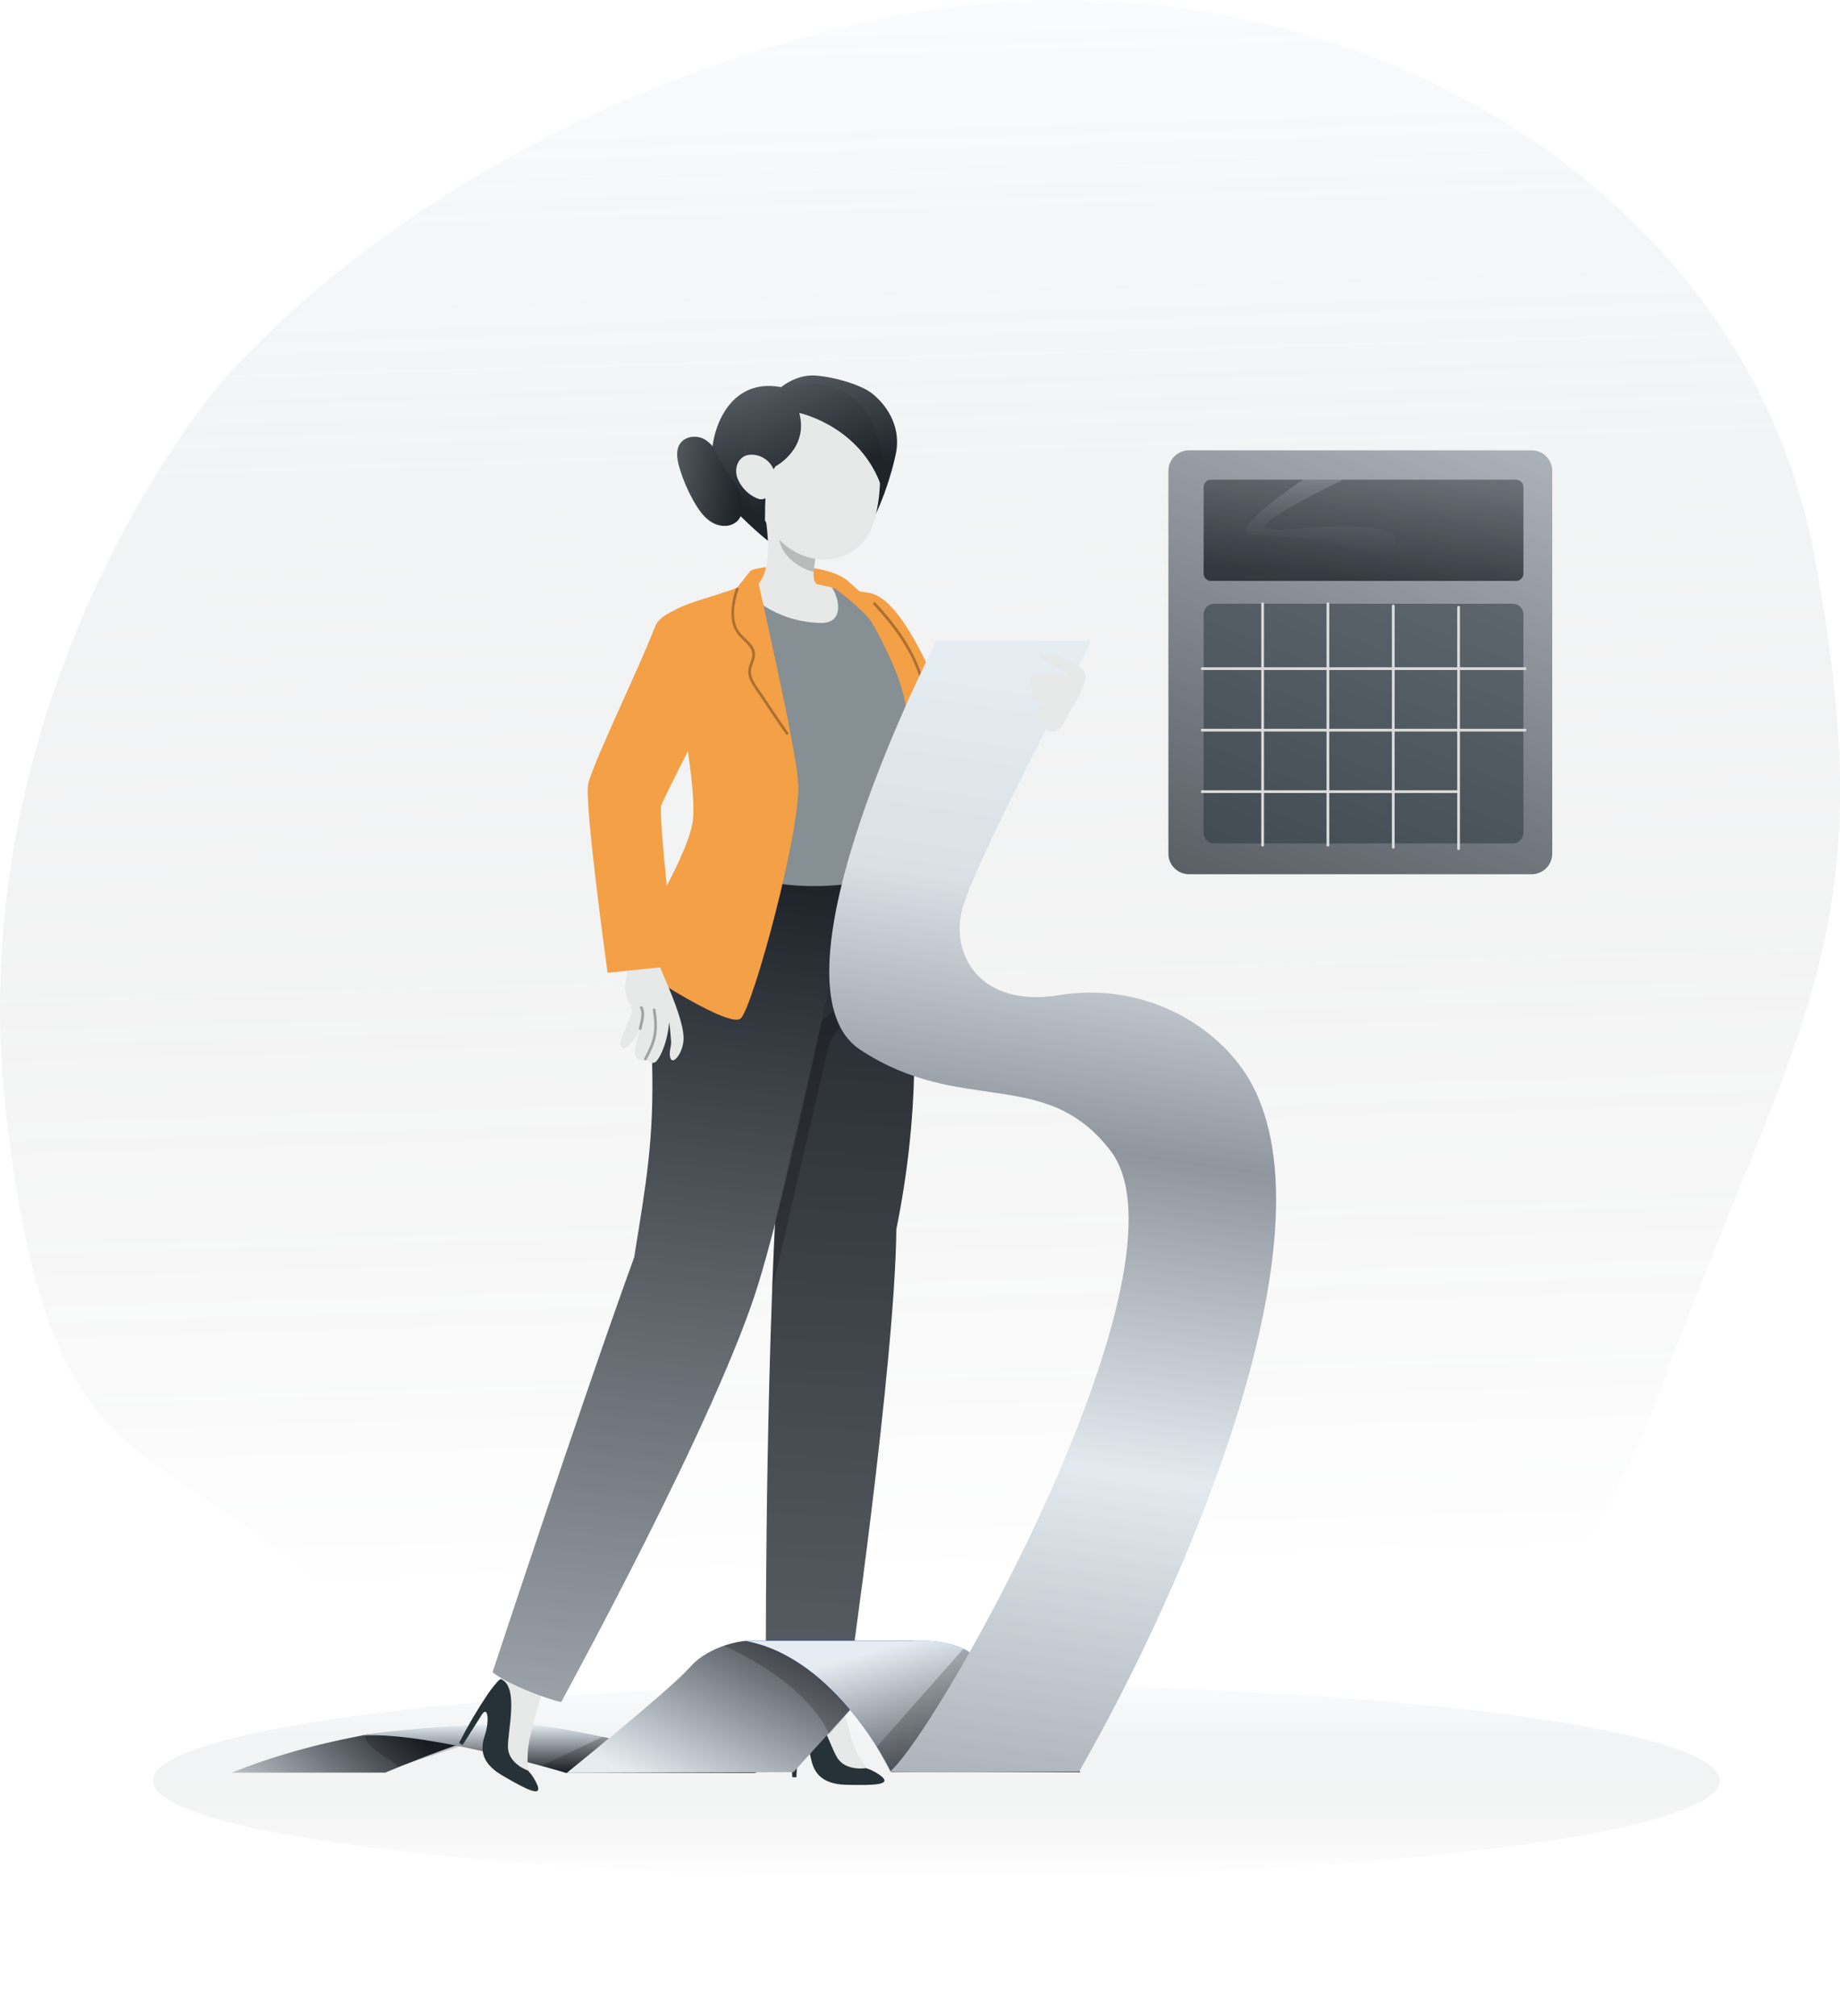 <svg width="505" height="553" viewBox="0 0 505 553" fill="none" xmlns="http://www.w3.org/2000/svg">
<path d="M58.94 107.155C58.94 107.155 -11.782 190.382 1.712 305.853C15.205 421.323 47.039 384.905 112.222 459.108C177.406 533.31 215.595 585.816 282.273 529.027C348.951 472.238 417.925 483.717 455.681 381.311C493.437 278.923 517.949 257.216 497.73 151.262C477.526 45.326 356.521 -21.617 236.015 6.387C115.493 34.39 58.94 107.155 58.94 107.155Z" fill="url(#paint0_linear_7754_15268)"/>
<g clip-path="url(#clip0_7754_15268)">
<path d="M472 488.5C472 503.129 375.744 515 257.005 515C138.266 515 42 503.144 42 488.5C42 473.856 138.256 462 256.995 462C375.734 462 471.99 473.871 471.99 488.5H472Z" fill="url(#paint1_linear_7754_15268)"/>
<path d="M146.32 473.281C146.32 473.281 140.48 472.871 128.94 473.501C117.82 474.111 100.46 475.861 100.46 475.861C99.63 476.241 83.03 478.591 63.98 486.151C63.83 486.211 63.71 486.261 63.57 486.311H105.74C105.74 486.311 133.46 474.461 146.32 473.281Z" fill="url(#paint2_linear_7754_15268)"/>
<path opacity="0.2" d="M109.409 484.621C109.299 484.661 107.109 482.451 106.439 482.581C106.439 482.581 96.389 476.081 101.759 475.741C101.759 475.741 121.009 474.591 126.189 479.101L109.409 484.621Z" fill="black"/>
<path d="M155.349 486.38C155.349 486.38 118.289 475.21 99.879 476.09C99.839 475.43 134.299 471.88 148.749 473.51C163.049 475.12 207.799 486.38 207.799 486.38H155.349Z" fill="url(#paint3_linear_7754_15268)"/>
<path d="M254.261 197.21C254.391 198.44 248.961 221.51 250.421 229.43C251.891 237.34 262.741 267.58 260.911 272.5C259.081 277.42 235.961 270.58 235.961 270.58L205.871 156.71C207.711 155.01 225.781 153.95 232.441 159.17C233.151 159.73 236.201 162.54 236.981 163.16C243.431 168.3 252.261 178.14 254.261 197.22V197.21Z" fill="#F4A046"/>
<path d="M287.38 184.23L261.24 197.31C261.24 197.31 258.26 190.05 254.78 182.91C251.23 175.62 245 163.45 238.22 162.59C235.99 162.31 232.9 161.53 231.52 162.09C220.64 166.48 235.29 194.76 235.29 194.76C235.29 194.76 248.59 215.34 254.64 218.13C260.69 220.92 293.17 194.73 293.17 194.73L287.39 184.23H287.38Z" fill="#F4A046"/>
<g opacity="0.3">
<path d="M252.47 209.84C253.19 205.61 254.43 201.54 254.64 197.22C254.95 190.69 253.2 184.33 250.12 178.59C247.51 173.73 244.05 169.38 240.29 165.37C239.96 165.02 239.43 165.55 239.76 165.9C245.63 172.17 250.9 179.46 252.99 187.92C254.27 193.08 254.11 198.33 253.06 203.51C252.65 205.55 252.1 207.57 251.75 209.63C251.67 210.1 252.39 210.3 252.47 209.83V209.84Z" fill="black"/>
</g>
<path d="M147.59 490C146.98 488.44 146.08 487 144.94 485.77C144.94 485.77 143.13 479.35 148.22 465.93L143.6 461.48C141.96 459.95 139.53 459.6 137.52 460.6C137.23 460.72 136.98 460.9 136.76 461.12C135.73 462.25 134.78 463.45 133.91 464.71C131 469.03 128.36 473.52 126 478.16L126.96 478.75L132.2 470.47C133.99 467.65 134.3 472.31 133.15 475.76C131.99 479.2 131.45 483.28 137.77 487.04C145.17 491.38 148.47 492.79 147.59 490Z" fill="#263238"/>
<path d="M149.839 461.01C149.839 461.01 147.729 467.27 145.989 474.54C144.909 478.18 144.549 482 144.929 485.77C144.929 485.77 139.649 483.92 139.419 479.56C139.189 475.21 142.619 462.78 137.449 460.63C138.309 460.05 139.229 459.57 140.209 459.21C141.669 458.55 149.829 461.01 149.829 461.01H149.839Z" fill="#E7E8E8"/>
<path d="M242.14 487.5C240.84 486.43 239.34 485.61 237.73 485.08C237.73 485.08 232.97 480.35 230.75 466.18L224.52 464.52C222.34 463.98 220.04 464.84 218.78 466.68C218.59 466.92 218.45 467.2 218.38 467.5C218.04 468.98 217.81 470.49 217.67 472.01C217.28 477.18 217.2 482.37 217.44 487.55L218.57 487.6L219.04 477.86C219.2 474.54 221.79 478.46 222.48 482.02C223.18 485.58 224.73 489.4 232.1 489.64C240.71 489.87 244.29 489.52 242.13 487.5H242.14Z" fill="#263238"/>
<path d="M229.732 461.12C229.732 461.12 230.992 467.6 233.082 474.77C233.942 478.47 235.522 481.97 237.732 485.08C237.732 485.08 232.212 486 229.842 482.31C227.482 478.62 224.312 466.13 218.742 466.74C219.202 465.82 219.772 464.96 220.442 464.18C221.392 462.9 229.732 461.12 229.732 461.12Z" fill="#E7E8E8"/>
<path d="M242.69 234.73C242.69 234.73 258.78 274.17 246.01 337.22C245.67 373.93 232.66 463.72 232.66 463.72C228.33 464.93 214.61 464.1 210.2 463.19C210.2 463.19 209.82 391.81 212.89 332.01C203.57 270.64 204.2 238.16 204.2 238.16L242.69 234.74V234.73Z" fill="url(#paint4_linear_7754_15268)"/>
<path d="M234.381 236.81C234.381 236.81 218.751 317.49 208.161 352.13C197.031 388.5 155.281 464.52 154.031 466.95C148.951 465.85 138.301 461.48 135.191 458.75C135.191 458.75 159.681 384.54 174.051 344.94C177.311 324.64 179.541 312.76 178.971 291.28C177.901 251.45 196.661 234.32 196.661 234.32L234.401 236.81H234.381Z" fill="url(#paint5_linear_7754_15268)"/>
<path opacity="0.2" d="M225.562 279.96L238.912 269.25L227.692 285.8L211.852 354.12L212.642 335.89L225.562 279.96Z" fill="black"/>
<path d="M245.361 183.01C245.361 183.01 252.111 198.09 247.871 206.96C239.271 232.72 249.951 233.87 246.661 238.63C241.741 242.51 211.411 247.7 195.491 235.36C197.601 224.88 198.091 206.88 190.341 177.06C188.661 170.63 192.601 164.08 199.131 162.43C199.551 162.33 199.971 162.24 200.391 162.18C202.301 161.91 204.331 161.65 206.411 161.46C213.681 160.63 217.831 160.56 225.151 160.74C226.421 160.8 225.381 160.59 229.261 161.5C229.261 161.5 237.011 167.25 239.211 170.71C241.561 174.42 245.271 182.7 245.371 183L245.361 183.01Z" fill="#868F93"/>
<path d="M214.379 106.21C214.379 106.21 218.439 102.78 223.449 103.01C227.849 103.21 236.149 105.27 239.619 108.16C244.339 112.09 247.279 118.03 245.839 124.67C244.279 131.89 240.669 142.4 236.179 148.08C234.319 150.43 232.909 151.27 230.339 150.48L229.089 151.66C220.649 152.48 219.909 159.2 198.209 136.49C191.859 129.84 195.159 102.6 214.399 106.21H214.379Z" fill="url(#paint6_linear_7754_15268)"/>
<path d="M224.151 160.251C222.881 159.161 223.361 156.791 223.551 154.501C223.671 152.731 224.151 150.881 224.751 149.071L222.241 146.641L209.281 135.811C210.281 143.691 213.031 156.361 207.131 161.191L203.801 161.611C205.981 163.081 211.961 170.361 224.911 170.911C231.921 171.211 230.341 164.131 228.311 161.161C225.121 160.471 224.161 160.241 224.161 160.241L224.151 160.251Z" fill="#E7E8E8"/>
<path opacity="0.2" d="M223.332 156.86C219.882 156.24 215.142 152.88 214.132 149.08C213.712 147.52 213.592 145.95 213.632 144.91L224.122 150.69C224.072 152.19 223.562 154.29 223.332 156.86Z" fill="black"/>
<path d="M207.321 122.2C207.161 134.36 206.831 139.49 212.461 146.49C220.931 157.02 235.861 155.42 239.641 143.77C243.051 133.28 242.741 115.15 231.291 108.78C220.011 102.5 207.491 110.04 207.321 122.2Z" fill="#E7E8E8"/>
<path d="M209.82 143.79C199.15 134.36 202.42 103.72 223.87 105.32C245.32 106.93 242.62 135.81 242.62 135.81C237.61 117.14 219.37 113.29 219.37 113.29C222.01 123.17 212.82 127.95 212.82 127.95C208.94 133.61 210.38 140.99 209.82 143.78V143.79Z" fill="url(#paint7_linear_7754_15268)"/>
<path d="M202.572 131.61C203.752 134.24 205.932 136.04 208.022 136.81C211.172 137.96 213.382 133.02 212.622 129.71C211.932 126.73 208.962 124.48 205.742 124.76C202.572 125.04 201.212 128.61 202.562 131.61H202.572Z" fill="#E7E8E8"/>
<path d="M207.582 157.07C208.282 161.03 217.912 202.21 219.052 214.32C220.192 226.43 206.722 276.23 203.292 279.4C199.862 282.58 170.142 262.74 171.142 262.46C172.142 262.17 187.822 237.04 189.982 226.22C192.142 215.41 182.892 175.54 182.462 170.93C182.032 166.32 195.222 164.2 202.302 161.23L205.882 156.7L207.592 157.07H207.582Z" fill="#F4A046"/>
<path d="M183.01 269.67C182.8 269.16 182.51 268.55 182.2 267.89L179.83 261.92L171.78 263.84C172.48 266.22 171.72 268.79 171.56 270.65C171.3 273.64 173.65 276.16 173.4 277.45C172.73 280.9 168.99 286.44 170.76 287.47C172.53 288.51 175.82 282 175.82 282C175.82 282 173.18 289.38 174.85 290.31C177.17 291.59 177.4 290.64 177.4 290.64C177.4 290.64 178.2 292.07 179.72 291.46C180.66 291.08 183.13 286.78 183.66 280.4C183.66 280.4 183.98 282.45 184.19 285.79C184.28 287.13 183.48 288.7 183.99 290.25C184.7 292.43 187.63 288.63 187.62 284.81C187.61 280.99 184.96 274.35 183 269.67H183.01Z" fill="#E7E8E8"/>
<path d="M177.451 290.72C178.481 288.76 179.501 286.76 179.971 284.58C180.511 282.06 180.301 279.47 179.901 276.95C179.821 276.47 179.101 276.68 179.181 277.15C179.571 279.59 179.771 282.11 179.221 284.54C178.751 286.6 177.791 288.48 176.811 290.34C176.591 290.77 177.231 291.15 177.461 290.72H177.451Z" fill="#9FA3A3"/>
<path d="M176.059 282.31C176.299 281.25 176.589 280.19 176.739 279.11C176.869 278.12 176.799 277.12 176.319 276.23C176.089 275.81 175.439 276.18 175.669 276.61C176.109 277.41 176.109 278.35 175.969 279.23C175.809 280.2 175.559 281.16 175.339 282.11C175.229 282.58 175.959 282.78 176.059 282.31Z" fill="#9FA3A3"/>
<path d="M192.199 165.66C188.169 165.89 181.209 168.31 179.879 171.72C174.859 184.52 163.569 207.54 161.479 214.8C160.159 219.4 166.759 266.88 166.759 266.88L185.369 264.94C185.369 264.94 180.519 223.11 181.519 220.86C185.249 212.44 196.459 192.28 198.179 184.66C199.899 177.04 201.519 170.02 197.239 166.88C195.959 165.94 193.719 165.58 192.199 165.67V165.66Z" fill="#F4A046"/>
<g opacity="0.3">
<path d="M216.341 201.03C213.861 197.47 211.431 193.88 209.041 190.27C207.991 188.68 206.531 186.95 206.151 185.03C205.771 183.11 207.141 181.57 207.231 179.72C207.371 176.67 204.021 175.22 202.621 172.93C200.671 169.75 201.531 165 202.711 161.68C202.871 161.22 202.151 161.03 201.991 161.48C200.891 164.57 200.191 168.63 201.281 171.81C201.801 173.32 202.761 174.45 203.901 175.54C205.301 176.88 206.861 178.25 206.371 180.39C205.991 182.06 205.051 183.45 205.431 185.23C205.811 187.01 207.121 188.7 208.131 190.24C210.601 194 213.121 197.72 215.691 201.41C215.961 201.8 216.611 201.43 216.341 201.03Z" fill="black"/>
</g>
<path d="M203.75 137.35C203.34 135.27 202.21 133.42 201.11 131.62L197.38 126.07C196.69 123.75 195.31 121.52 193.16 120.42C191.01 119.32 188.01 119.72 186.65 121.71C185.41 123.53 185.81 125.98 186.42 128.09C187.45 131.66 188.94 135.09 190.85 138.27C192.05 140.27 193.49 142.24 195.52 143.39C197.55 144.54 200.32 144.68 202.1 143.17C203.72 141.8 204.16 139.43 203.75 137.35Z" fill="url(#paint8_linear_7754_15268)"/>
<path d="M204.529 450.16C204.529 450.16 194.989 451.01 189.359 457.38C183.729 463.75 155.539 486.38 155.539 486.38L217.769 486.17L250.499 450.16H204.529Z" fill="url(#paint9_linear_7754_15268)"/>
<path opacity="0.2" d="M198.691 451.5C212.881 458.12 222.901 466.07 227.581 475.73L234.041 468.26C234.041 468.26 218.301 444.5 198.691 451.5Z" fill="black"/>
<path d="M244.601 486.18C244.601 486.18 229.631 454.68 204.531 450.15H253.271C259.661 450.15 265.461 452.02 268.111 454.93L296.471 486.18H244.601Z" fill="#407BFF"/>
<path d="M244.601 486.18C244.601 486.18 229.631 454.68 204.531 450.15H253.271C259.661 450.15 265.461 452.02 268.111 454.93L296.471 486.18H244.601Z" fill="url(#paint10_linear_7754_15268)"/>
<path opacity="0.2" d="M264.382 452.35L240.672 479.23L244.262 486.01C244.262 486.01 256.322 480.7 260.652 473.74C264.982 466.78 266.092 453.27 266.092 453.27L264.382 452.34V452.35Z" fill="black"/>
<path d="M341.801 294.49C332.621 280.37 312.941 269.36 290.711 273.01C268.481 276.66 260.681 261.26 264.191 249.1C268.621 233.75 299.251 177.73 299.291 175.78H257.041C257.041 175.78 208.431 269.77 236.121 288.01C263.811 306.25 286.941 292.35 304.801 315.72C328.881 347.23 258.181 473.9 244.281 486.03C243.861 486.4 296.151 486.03 296.151 486.03C325.041 435.83 368.711 335.88 341.821 294.49H341.801Z" fill="url(#paint11_linear_7754_15268)"/>
<path d="M293.399 195.51C293.559 195.43 298.239 188.04 297.989 185.17C297.739 182.3 287.159 178.2 285.679 179.75C284.199 181.31 294.359 184.43 292.889 185.41C292.889 185.41 284.529 183.44 283.049 185.82C281.569 188.2 283.709 188.61 283.709 188.61C283.709 188.61 282.069 191.73 284.939 192.63C287.809 193.53 288.959 193.37 288.799 193.37C288.639 193.37 281.739 194.35 283.059 196C284.369 197.64 287.909 197.69 287.939 197.75C287.969 197.81 286.249 199.72 286.779 199.95C287.319 200.18 288.529 201.42 290.259 200.35C291.989 199.28 293.389 195.51 293.389 195.51H293.399Z" fill="#E7E8E8"/>
<path opacity="0.2" d="M165.428 476.5C165.298 476.47 148.648 484.48 148.648 484.48L155.528 486.38L167.038 476.84L165.418 476.5H165.428Z" fill="black"/>
<path d="M420.372 123.55H326.322C323.201 123.55 320.672 126.079 320.672 129.2V234.19C320.672 237.31 323.201 239.84 326.322 239.84H420.372C423.492 239.84 426.022 237.31 426.022 234.19V129.2C426.022 126.079 423.492 123.55 420.372 123.55Z" fill="url(#paint12_linear_7754_15268)"/>
<path opacity="0.8" d="M416.114 131.6H332.344C331.239 131.6 330.344 132.495 330.344 133.6V157.37C330.344 158.474 331.239 159.37 332.344 159.37H416.114C417.218 159.37 418.114 158.474 418.114 157.37V133.6C418.114 132.495 417.218 131.6 416.114 131.6Z" fill="url(#paint13_linear_7754_15268)"/>
<path d="M357.633 131.6C357.633 131.6 335.703 146.14 343.713 146.69C351.733 147.25 374.553 148.36 370.433 152.37C366.313 156.38 360.193 159.37 360.193 159.37H368.873C368.873 159.37 392.033 148.73 379.673 145.49C367.313 142.25 344.823 147.48 347.273 144.03C349.723 140.58 368.653 131.61 368.653 131.61H357.633V131.6Z" fill="url(#paint14_linear_7754_15268)"/>
<path opacity="0.5" d="M415.234 165.64H333.224C331.633 165.64 330.344 166.929 330.344 168.52V228.51C330.344 230.1 331.633 231.39 333.224 231.39H415.234C416.824 231.39 418.114 230.1 418.114 228.51V168.52C418.114 166.929 416.824 165.64 415.234 165.64Z" fill="#263238"/>
<path d="M346.16 165.64V231.88C346.16 232.36 346.91 232.36 346.91 231.88V165.64C346.91 165.16 346.16 165.16 346.16 165.64Z" fill="#DCDCDC"/>
<path d="M364.082 165.64V231.88C364.082 232.36 364.832 232.36 364.832 231.88V165.64C364.832 165.16 364.082 165.16 364.082 165.64Z" fill="#DCDCDC"/>
<path d="M382.012 166.219V232.459C382.012 232.939 382.762 232.939 382.762 232.459V166.219C382.762 165.739 382.012 165.739 382.012 166.219Z" fill="#DCDCDC"/>
<path d="M399.941 166.589V232.829C399.941 233.309 400.691 233.309 400.691 232.829V166.589C400.691 166.109 399.941 166.109 399.941 166.589Z" fill="#DCDCDC"/>
<path d="M329.942 183.81H418.582C419.062 183.81 419.062 183.06 418.582 183.06H329.942C329.462 183.06 329.462 183.81 329.942 183.81Z" fill="#DCDCDC"/>
<path d="M329.942 200.689H418.582C419.062 200.689 419.062 199.939 418.582 199.939H329.942C329.462 199.939 329.462 200.689 329.942 200.689Z" fill="#DCDCDC"/>
<path d="M329.942 217.56H400.322C400.802 217.56 400.802 216.81 400.322 216.81H329.942C329.462 216.81 329.462 217.56 329.942 217.56Z" fill="#DCDCDC"/>
</g>
<defs>
<linearGradient id="paint0_linear_7754_15268" x1="252.5" y1="0" x2="264.889" y2="431.96" gradientUnits="userSpaceOnUse">
<stop stop-color="#E5EDF3" stop-opacity="0.2"/>
<stop offset="1" stop-color="#1F232A" stop-opacity="0"/>
</linearGradient>
<linearGradient id="paint1_linear_7754_15268" x1="257" y1="462" x2="257" y2="515" gradientUnits="userSpaceOnUse">
<stop stop-color="#E5EDF3" stop-opacity="0.2"/>
<stop offset="1" stop-color="#1F232A" stop-opacity="0"/>
</linearGradient>
<linearGradient id="paint2_linear_7754_15268" x1="77.5" y1="514.5" x2="113.5" y2="475.5" gradientUnits="userSpaceOnUse">
<stop stop-color="#E5EDF3"/>
<stop offset="1" stop-color="#1F232A"/>
</linearGradient>
<linearGradient id="paint3_linear_7754_15268" x1="153.839" y1="473.086" x2="153.839" y2="486.38" gradientUnits="userSpaceOnUse">
<stop stop-color="#E5EDF3"/>
<stop offset="1" stop-color="#1F232A"/>
</linearGradient>
<linearGradient id="paint4_linear_7754_15268" x1="196.5" y1="1023" x2="239.5" y2="235" gradientUnits="userSpaceOnUse">
<stop stop-color="#E5EDF3"/>
<stop offset="1" stop-color="#1F232A"/>
</linearGradient>
<linearGradient id="paint5_linear_7754_15268" x1="201.5" y1="242" x2="155.5" y2="605.5" gradientUnits="userSpaceOnUse">
<stop stop-color="#1F232A"/>
<stop offset="1" stop-color="#E5EDF3"/>
</linearGradient>
<linearGradient id="paint6_linear_7754_15268" x1="192" y1="24" x2="227" y2="132" gradientUnits="userSpaceOnUse">
<stop stop-color="#E5EDF3"/>
<stop offset="1" stop-color="#1F232A"/>
</linearGradient>
<linearGradient id="paint7_linear_7754_15268" x1="179" y1="23" x2="230" y2="130.5" gradientUnits="userSpaceOnUse">
<stop stop-color="#E5EDF3"/>
<stop offset="1" stop-color="#1F232A"/>
</linearGradient>
<linearGradient id="paint8_linear_7754_15268" x1="132.5" y1="127.5" x2="202.5" y2="138" gradientUnits="userSpaceOnUse">
<stop stop-color="#E5EDF3"/>
<stop offset="1" stop-color="#1F232A"/>
</linearGradient>
<linearGradient id="paint9_linear_7754_15268" x1="192" y1="496.5" x2="222.5" y2="437" gradientUnits="userSpaceOnUse">
<stop stop-color="#E5EDF3"/>
<stop offset="1" stop-color="#1F232A"/>
</linearGradient>
<linearGradient id="paint10_linear_7754_15268" x1="249.277" y1="450.452" x2="262.225" y2="497.698" gradientUnits="userSpaceOnUse">
<stop stop-color="#E5EDF3"/>
<stop offset="1" stop-color="#1F232A"/>
</linearGradient>
<linearGradient id="paint11_linear_7754_15268" x1="288.913" y1="175.78" x2="207" y2="720.5" gradientUnits="userSpaceOnUse">
<stop offset="0.015" stop-color="#E5EDF3"/>
<stop offset="0.123" stop-color="#D9E0E6"/>
<stop offset="0.247" stop-color="#90969D"/>
<stop offset="0.405" stop-color="#E2EAF0"/>
<stop offset="1" stop-color="#1F232A"/>
</linearGradient>
<linearGradient id="paint12_linear_7754_15268" x1="426" y1="14" x2="294.5" y2="340.5" gradientUnits="userSpaceOnUse">
<stop stop-color="#E5EDF3"/>
<stop offset="1" stop-color="#1F232A"/>
</linearGradient>
<linearGradient id="paint13_linear_7754_15268" x1="384" y1="60" x2="374.229" y2="159.37" gradientUnits="userSpaceOnUse">
<stop stop-color="#E5EDF3"/>
<stop offset="1" stop-color="#1F232A"/>
</linearGradient>
<linearGradient id="paint14_linear_7754_15268" x1="362.629" y1="131.6" x2="362.629" y2="159.37" gradientUnits="userSpaceOnUse">
<stop stop-color="#E5EDF3" stop-opacity="0.2"/>
<stop offset="1" stop-color="#1F232A" stop-opacity="0"/>
</linearGradient>
<clipPath id="clip0_7754_15268">
<rect width="430" height="424" fill="white" transform="translate(42 103)"/>
</clipPath>
</defs>
</svg>
